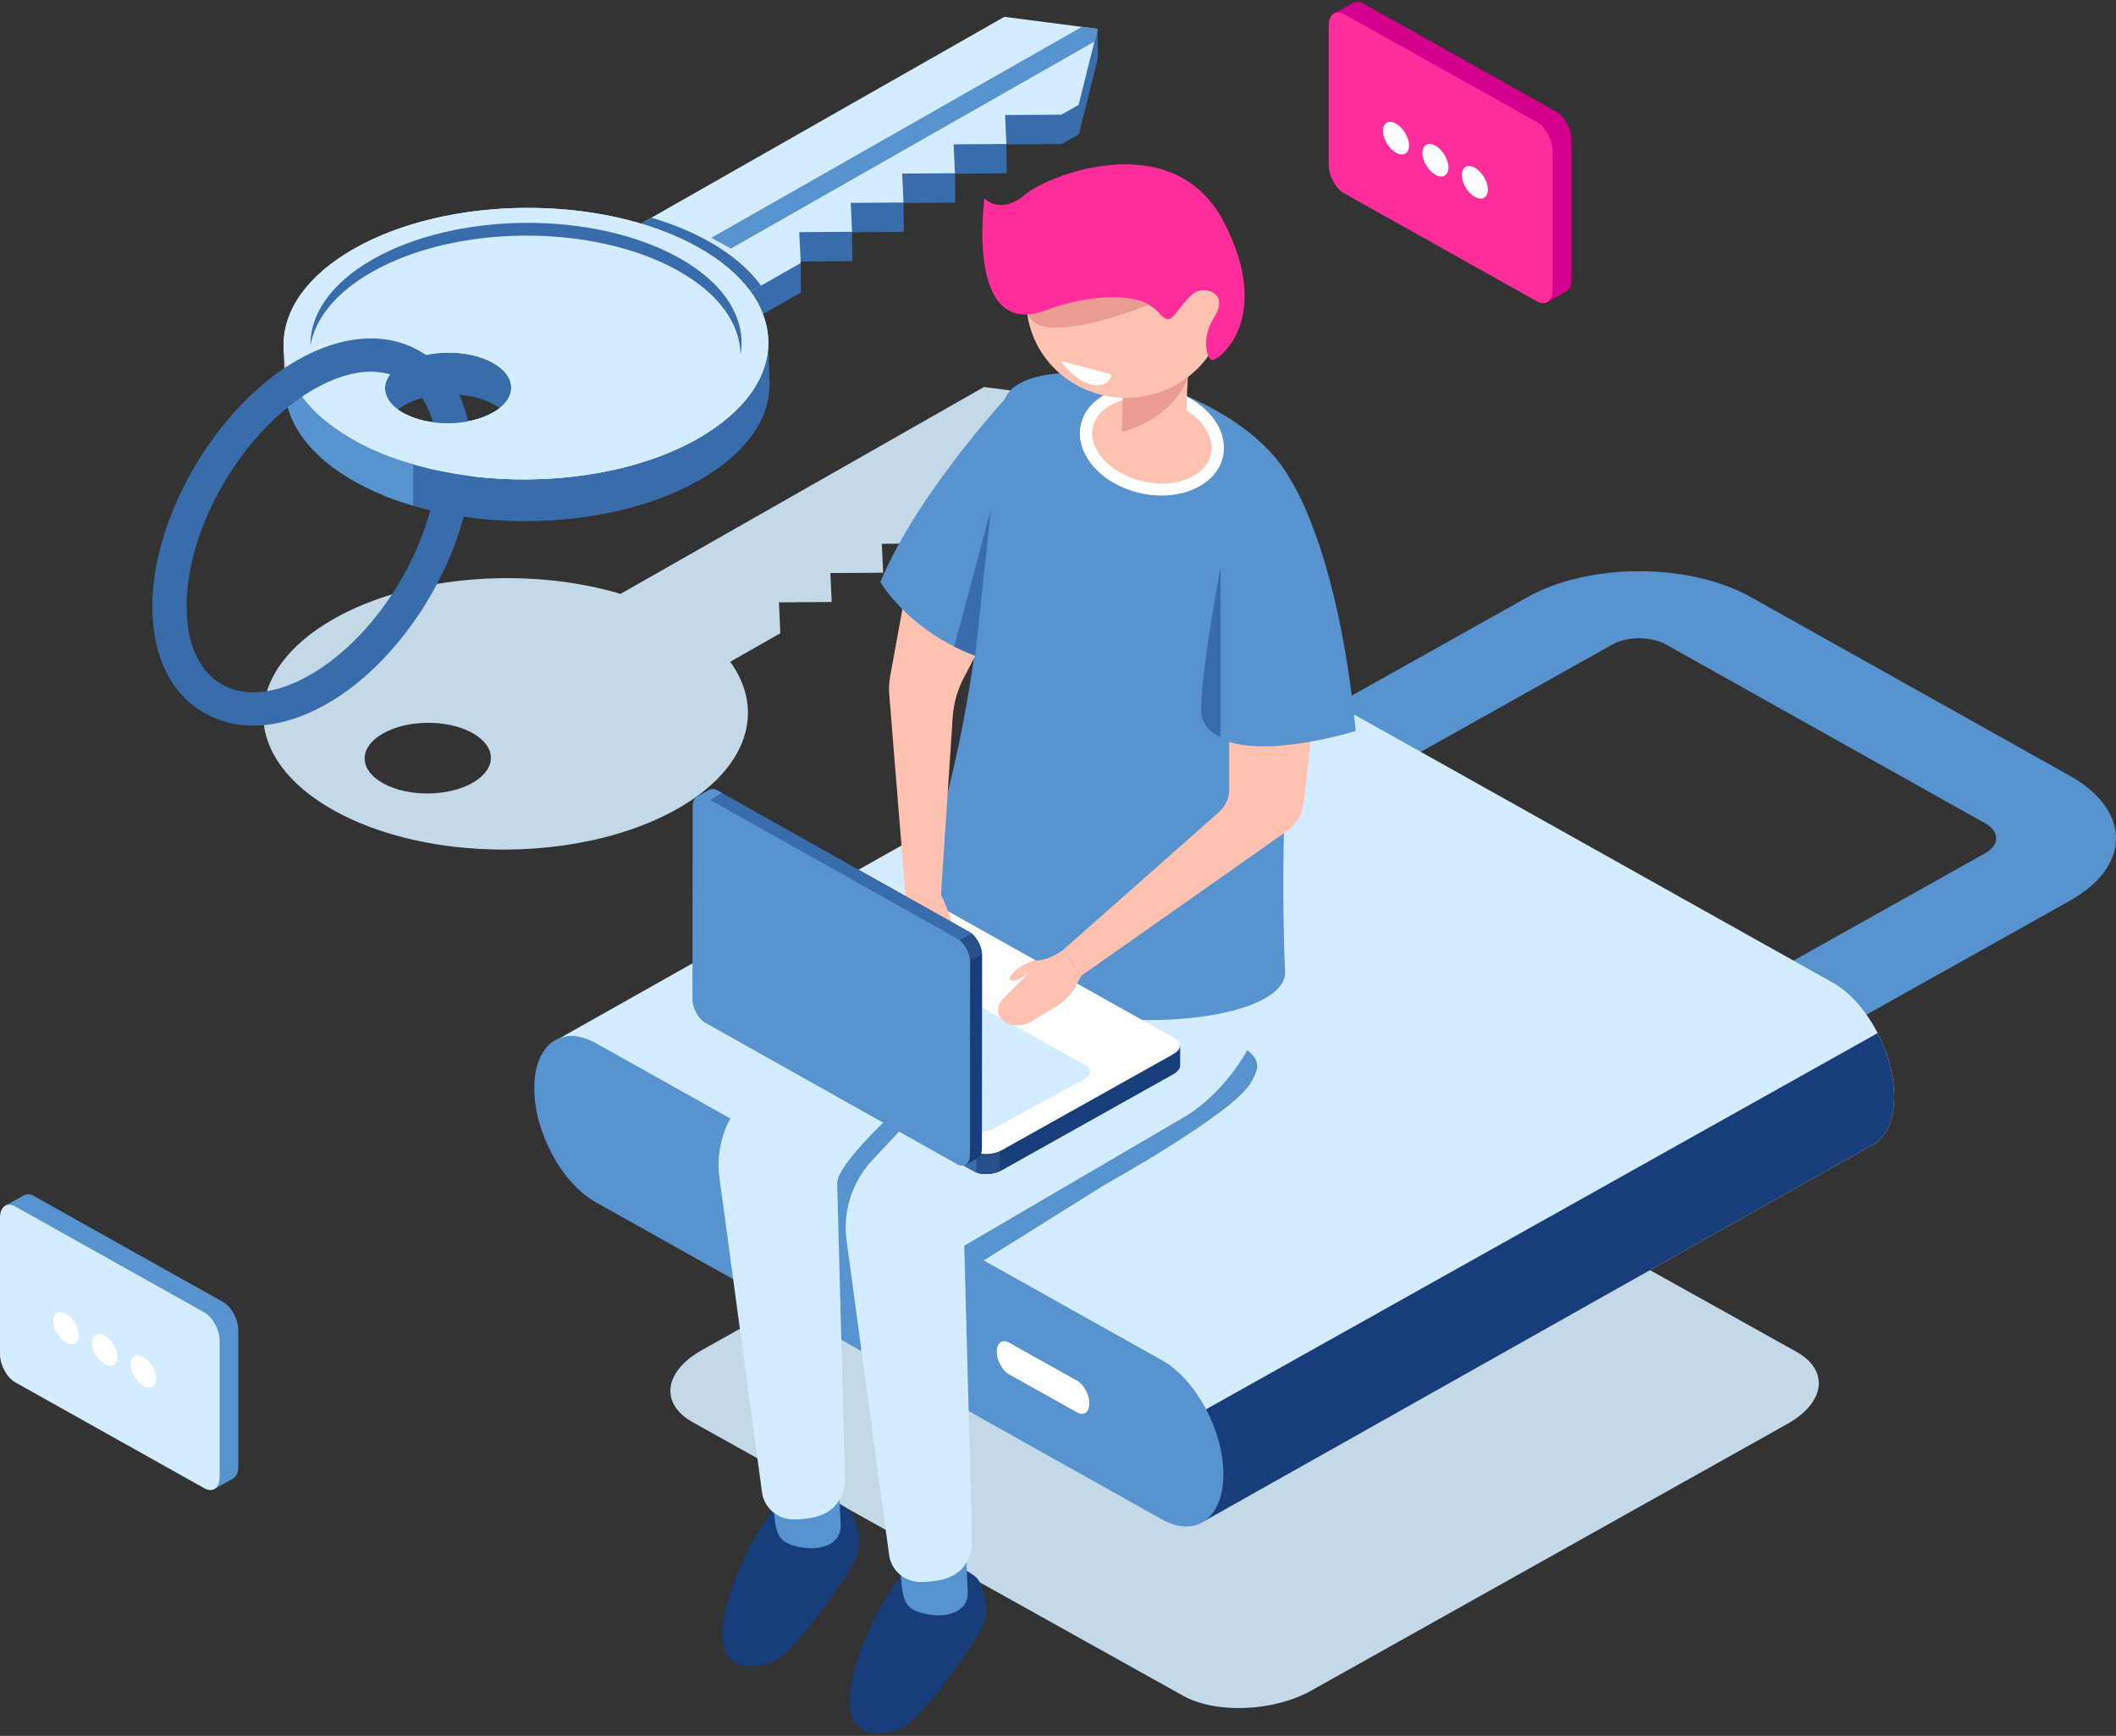 <svg width="334" height="274" fill="none" xmlns="http://www.w3.org/2000/svg"><rect width="100%" height="100%" fill="#333333" stroke="none"/><g clip-path="url(#clip0)"><path d="M155.319 61.085L97.952 93.738c-14.543-4.33-33.074-2.992-45.303 3.969-14.878 8.468-14.78 22.035.22 30.301 3.367 1.855 7.199 3.285 11.285 4.293 2.887.712 5.901 1.212 8.968 1.501 11.931 1.127 24.665-.937 33.843-6.162 11.118-6.329 13.87-15.503 8.292-23.186l7.916-4.505-.225-4.876 8.331-.056-.211-4.565 8.33-.056-.21-4.565 8.33-.056-.21-4.565 8.33-.056-.211-4.565 8.895-.061 2.714-1.544 2.995-11.988-14.712-1.909zM74.592 123.563c-3.874 2.204-10.179 2.247-14.083.096-3.904-2.153-3.931-5.684-.057-7.889 3.873-2.204 10.179-2.247 14.083-.095 3.905 2.152 3.929 5.683.057 7.888zM186.702 267.637l-77.368-43.155c-5.209-2.918-4.555-8.015 1.459-11.383l75.09-42.059c6.015-3.369 15.114-3.735 20.323-.817l77.367 43.156c5.209 2.917 4.556 8.014-1.459 11.382l-75.09 42.059c-6.015 3.369-15.113 3.735-20.322.817z" fill="#C4D9E8"/><path d="M277.405 169.794l-13.376-7.492 49.317-27.623c2.329-1.304 2.329-3.428 0-4.732l-50.381-28.219c-2.329-1.306-6.12-1.306-8.449 0L205.2 129.35l-13.376-7.491 49.317-27.623c9.704-5.436 25.495-5.436 35.199 0l50.382 28.219c9.705 5.436 9.704 14.28 0 19.716l-49.317 27.623z" fill="#5793CE"/><path d="M298.988 173.092c0-6.937-4.347-14.996-9.711-17.999l-89.352-50.048c-2.401-1.345-4.595-1.44-6.291-.521l-.005-.004-106.686 60.145 103.169 75.42 105.105-59.183c.324-.143.639-.31.929-.522l.001-.001c1.755-1.291 2.841-3.821 2.841-7.287z" fill="#D4ECFF"/><path d="M190.112 240.084l105.105-59.183c.325-.144.639-.31.929-.522l.001-.001c1.755-1.29 2.841-3.82 2.841-7.286 0-3.312-.998-6.873-2.617-10.024l-119.812 67.109 13.553 9.907z" fill="#173D7A"/><path d="M183.394 239.816l-89.353-50.047c-5.363-3.004-9.711-11.062-9.711-18 0-6.937 4.347-10.125 9.711-7.122l89.353 50.048c5.362 3.004 9.711 11.063 9.711 18-.001 6.937-4.349 10.125-9.711 7.121z" fill="#5793CE"/><path d="M170.009 222.938l-10.742-6.012c-1.069-.599-1.935-2.206-1.935-3.588 0-1.383.866-2.019 1.935-1.42l10.742 6.012c1.069.598 1.935 2.205 1.935 3.588.002 1.383-.865 2.018-1.935 1.42z" fill="#fff"/><path d="M89.346 46.7l18.358 10.118 18.732-10.664-.05-4.637-.159.09-.016-.328 8.331-.056-.049-4.566 8.169-.055-.048-4.567 8.169-.055-.049-4.566 8.17-.055-.049-4.567 8.733-.059 2.714-1.545 2.995-11.988-.05-4.638-1.445 4.444-13.22-1.713L89.346 46.7z" fill="#396CAA"/><path d="M107.654 52.178l18.733-10.661-.225-4.876 8.331-.056-.211-4.565 8.331-.056-.21-4.566 8.331-.056-.21-4.565 8.33-.056-.211-4.566 8.895-.06 2.714-1.545 2.995-11.988-14.715-1.907L89.296 42.062l18.358 10.116z" fill="#D4ECFF"/><path d="M120.128 45.078c-1.886-2.599-4.717-5.027-8.509-7.116-2.671-1.472-5.643-2.664-8.794-3.601l-13.53 7.702 18.358 10.117 12.475-7.101z" fill="#396CAA"/><path d="M172.745 6.572l.502-2.012-2.469-.32-58.499 33.297 3.082 1.698 57.384-32.663z" fill="#5793CE"/><path d="M44.974 61.331l-.202-6.593 2.175 4.453-1.974 2.14z" fill="#D3D0CF"/><path d="M56.284 76.165c14.999 8.266 39.219 8.101 54.096-.367 7.46-4.246 11.153-9.773 11.092-15.271l.001.003-.208-6.985-1.222 1.322c-1.727-3.443-5.015-6.686-9.882-9.368-14.999-8.266-39.219-8.101-54.097.367-14.877 8.466-14.779 22.033.22 30.299zm21.667-12.333c3.904 2.152 3.931 5.684.057 7.888-3.873 2.204-10.179 2.247-14.083.095-3.905-2.152-3.931-5.684-.057-7.888 3.873-2.204 10.179-2.246 14.083-.095z" fill="#396CAA"/><path d="M56.081 69.575c14.999 8.266 39.219 8.101 54.097-.367 14.878-8.469 14.78-22.035-.22-30.301-14.999-8.266-39.219-8.101-54.097.367-14.877 8.469-14.779 22.035.22 30.301zm21.667-12.332c3.905 2.152 3.931 5.683.057 7.888-3.873 2.204-10.179 2.247-14.083.096-3.905-2.151-3.931-5.683-.057-7.888 3.873-2.205 10.178-2.248 14.083-.096z" fill="#F2F2F2"/><path d="M73.471 73.185c-3.3.5-6.951.063-9.548-1.368-2.8-1.544-3.594-3.795-2.397-5.759l-6.795-5.227s-3.552-3.888-7.068-7.743c-5.471 7.759-2.592 16.896 8.619 23.076 4.946 2.725 10.489 4.274 16.774 5.17l.414-8.15z" fill="#5793CE"/><path d="M56.081 69.575c3.367 1.855 7.199 3.287 11.285 4.294 2.887.711 5.901 1.212 8.968 1.502 11.931 1.126 24.665-.938 33.844-6.162 14.878-8.469 14.78-22.035-.22-30.301-14.999-8.266-39.219-8.101-54.097.367-14.877 8.469-14.779 22.035.22 30.301zm21.667-12.332c3.905 2.152 3.931 5.683.057 7.888-3.873 2.204-10.179 2.247-14.083.096-3.905-2.151-3.931-5.683-.057-7.888 3.873-2.205 10.178-2.248 14.083-.096z" fill="#D4ECFF"/><path d="M48.995 54.561c.73-4.223 3.957-8.35 9.703-11.62 13.236-7.535 34.786-7.681 48.131-.327 6.632 3.654 9.982 8.474 10.057 13.323.952-5.505-2.347-11.177-9.899-15.338-13.345-7.354-34.893-7.208-48.131.327-6.658 3.79-9.938 8.728-9.861 13.635z" fill="#396CAA"/><path d="M39.971 114.535c-2.694 0-5.227-.623-7.506-1.879-5.375-2.959-8.366-8.905-8.42-16.745-.105-14.298 10.153-31.819 22.867-39.056 6.965-3.966 13.761-4.52 19.136-1.557 2.29 1.263 4.162 3.079 5.565 5.399 1.865 3.082 2.824 6.9 2.856 11.347.105 14.298-10.155 31.819-22.869 39.056-4.013 2.283-7.97 3.435-11.629 3.435zm18.56-55.861c-2.7 0-5.726.909-8.882 2.706-11.23 6.391-20.29 21.866-20.197 34.495.041 5.885 2.059 10.224 5.684 12.218 3.622 1.994 8.496 1.457 13.728-1.52 11.23-6.39 20.29-21.866 20.198-34.495-.024-3.465-.755-6.484-2.113-8.728-.916-1.516-2.119-2.691-3.572-3.493-1.437-.791-3.07-1.184-4.846-1.184z" fill="#396CAA"/><path d="M65.593 70.279l10.678 2.539 1.533-7.687c-3.873 2.204-10.179 2.247-14.083.096l1.873 5.052z" fill="#D4ECFF"/><path d="M56.081 69.575c3.367 1.855 7.199 3.287 11.285 4.294 2.887.711 5.901 1.212 8.968 1.502 11.931 1.126 24.665-.938 33.844-6.162l-43.488-.948-10.609 1.314z" fill="#D4ECFF"/><path d="M72.15 74.902s-4.622-.729-9.444-2.362v6.474c2.297.777 6.085 1.904 9.329 2.32 9.957 1.276.115-6.432.115-6.432z" fill="#396CAA"/><path d="M65.215 73.321c-1.988-.569-4.153-1.294-6.152-2.202-5.817-2.642 1.541 7.145 1.541 7.145s1.983.766 4.61 1.548v-6.491zM174.312 187.046l-19.027 11.904-9.262-1.458 22.624-10.61 5.665.164z" fill="#5793CE"/><path d="M151.307 247.153s-5.481-2.682-8.847 1.31c-3.366 3.993-8.177 13.418-8.325 19.787-.149 6.369 5.195 5.939 8.372 4.432 3.177-1.508 12.457-14.568 13.019-17.127.562-2.558-.662-6.018-1.555-6.695-.893-.677-2.664-1.707-2.664-1.707z" fill="#173D7A"/><path d="M152.504 245.872l.254 5.508c.053 1.172-.554 2.287-1.604 2.866-.958.527-2.349.931-4.228.637-4.129-.644-4.497-1.788-4.792-7.295-.296-5.508 10.37-1.716 10.37-1.716z" fill="#5793CE"/><path d="M131.246 236.561s-5.481-2.681-8.846 1.311c-3.366 3.992-8.178 13.417-8.327 19.786-.149 6.369 5.195 5.939 8.372 4.432 3.177-1.508 12.457-14.567 13.019-17.126.561-2.559-.662-6.019-1.555-6.696-.893-.677-2.663-1.707-2.663-1.707z" fill="#173D7A"/><path d="M132.442 235.28l.254 5.508c.053 1.172-.553 2.287-1.604 2.866-.957.527-2.348.931-4.228.637-4.128-.644-4.497-1.788-4.792-7.295-.296-5.507 10.37-1.716 10.37-1.716z" fill="#5793CE"/><path d="M181.346 134.146c-1.622-25.606-28.584 3.766-28.584 3.766l-18.453 17.547-16.616 17.709c-3.246 3.459-4.755 8.128-4.128 12.765l6.722 49.656c.332 2.453 2.495 4.261 5.044 4.242.719-.006 1.545-.069 2.491-.212 5.996-.906 5.553-6.437 5.553-6.437l-1.228-46.443 34.897-20.409c-.001.001 15.924-6.579 14.302-32.184z" fill="#D4ECFF"/><path d="M145.48 177.961l-4.965-1.769c-.116 0-8.442 7.812-8.369 10.547l3.736 1.162 9.38-8.833.218-1.107zM174.312 187.046s20.738-11.488 23.22-16.304c.972-1.886 2.482-3.856-3.569-6.708l-27.657 19.127 1.199 6.585 6.807-2.7z" fill="#5793CE"/><path d="M201.408 144.027c-1.73-25.598-28.584 3.767-28.584 3.767l-18.453 17.547-16.616 17.709c-3.246 3.459-4.755 8.128-4.128 12.765l6.722 49.656c.332 2.452 2.495 4.26 5.044 4.241.719-.005 1.544-.068 2.489-.212 5.997-.905 5.554-6.437 5.554-6.437l-1.228-46.443 34.896-20.408s15.885-8.782 14.304-32.185z" fill="#D4ECFF"/><path d="M185.457 61.708c20.441 8.222 20.032 19.943 20.032 19.943s-4.005 42.974-2.638 71.675c.571 11.997-65.706 12.913-55.822-19.095 11.654-37.741 7.286-68.295 12.741-72.903 5.456-4.608 20.4-1.747 25.687.38z" fill="#5793CE"/><path d="M192.034 72.102c-1.069 4.026-6.507 6.148-12.145 4.739-5.638-1.409-9.343-5.815-8.274-9.842 1.069-4.026 6.507-6.148 12.145-4.739 5.638 1.409 9.342 5.816 8.274 9.842z" fill="#FFC2B0"/><path d="M183.34 78.219c-1.199 0-2.443-.149-3.694-.462-2.928-.731-5.473-2.243-7.167-4.257-1.764-2.097-2.406-4.49-1.81-6.738 1.201-4.528 7.185-6.962 13.335-5.421 2.927.731 5.473 2.244 7.165 4.259 1.766 2.098 2.408 4.49 1.811 6.738-.958 3.603-4.948 5.881-9.64 5.881zm-3.078-15.451c-3.796 0-6.97 1.714-7.702 4.466-.437 1.648.072 3.448 1.433 5.067 1.432 1.703 3.612 2.988 6.139 3.62 5.107 1.271 10.022-.543 10.955-4.057.438-1.648-.071-3.448-1.433-5.067-1.432-1.704-3.612-2.989-6.139-3.621-1.106-.275-2.204-.407-3.253-.407z" fill="#fff"/><path d="M177.261 60.813s.177.795-.177 7.079c-.112 1.976 7.019 3.821 8.862 2.033 1.843-1.788 1.105-3.648 1.548-10.371.443-6.723-10.233 1.259-10.233 1.259z" fill="#FFC2B0"/><path d="M187.495 59.554s-1.755 6.234-10.411 8.625l.131-5.665 10.28-2.96z" fill="#EA9C92"/><path d="M192.978 43.716c2.176 8.162-2.881 16.489-11.294 18.599-8.414 2.11-16.997-2.796-19.172-10.957-2.175-8.162 2.881-16.489 11.295-18.599 8.413-2.11 16.996 2.796 19.171 10.957z" fill="#FFC2B0"/><path d="M181.358 48.096s-8.662 3.6-14.661 3.641c-5.998.042-4.677-4.832-4.677-4.832l17.806-2.497 1.532 3.687z" fill="#EA9C92"/><path d="M164.909 49.045s7.546-3.108 14.167-1.812c1.556.305 2.998 1.112 4 2.307.328.39.741.747 1.211.849 1.174.258 3.095-4.467 5.378-4.575 2.282-.107 3.804 1.46 1.934 4.365-1.872 2.905-1.239 6.158-.378 6.624.86.466 9.991-6.318 1.937-21.796-8.053-15.478-28.513-7.142-31.694-4.004 0 0-3.353 2.834-6.078.311-.001.001-3.057 22.208 9.523 17.731z" fill="#FF2C9C"/><path d="M194.022 113.047v11.612c0 1.331-.577 2.6-1.591 3.497l-24.589 21.747 2.793 4.145 32.472-22.847c1.515-1.066 2.493-2.706 2.689-4.513l2.195-20.251-13.969 6.61z" fill="#FFC2B0"/><path d="M203.757 75.844s7.46 10.883 10.238 39.532c0 0-12.742 3.998-19.974 1.728-7.232-2.269 9.736-41.26 9.736-41.26z" fill="#5793CE"/><path d="M192.659 89.605s-2.92 15.163-3.086 22.289c-.045 1.959 1.188 3.727 3.086 4.393V89.605z" fill="#396CAA"/><path d="M186.28 165.003l-5.434-.696-35.082-19.649c-1.125-.63-3.09-.551-4.388.176l-24.859 13.92-3.287-.421v3.174h.004c-.022.418.224.82.755 1.117l39.757 22.269c1.124.63 3.089.551 4.388-.176l27.072-15.159c.731-.409 1.095-.936 1.073-1.431v-3.124h.001z" fill="#173D7A"/><path d="M159.921 152.587l-2.493-1.396h-27.401l-13.509 7.561-3.286-.42v3.173h.003c-.022.419.224.821.755 1.118l39.757 22.269c.594.332 1.423.466 2.264.412l3.91-32.717z" fill="#396CAA"/><path d="M114.69 158.518l-1.458-.186v3.174h.003c-.022.418.224.82.755 1.117l.701.392v-4.497h-.001z" fill="#5793CE"/><path d="M154.146 185.072c1.067.392 2.59.307 3.729-.224v-5.399h-3.729v5.623z" fill="#274F89"/><path d="M153.747 181.72l-39.757-22.269c-1.125-.629-.984-1.73.315-2.457l27.072-15.158c1.299-.728 3.263-.806 4.388-.177l39.757 22.269c1.125.63.984 1.731-.315 2.458l-27.072 15.158c-1.3.728-3.263.806-4.388.176z" fill="#fff"/><path d="M153.074 178.345l-33.058-18.517c-.936-.523-.818-1.439.262-2.044l14.507-7.914c1.08-.605 2.713-.67 3.648-.147l33.058 18.517c.936.523.818 1.439-.262 2.043l-14.506 7.915c-1.081.605-2.714.671-3.649.147z" fill="#D4ECFF"/><path d="M142.914 141.104l-.411 2.661c-.351 2.268-.291 4.577.178 6.824l.49 2.345c.276 1.323 1.354 2.349 2.724 2.59 1.069.189 2.078-.54 2.199-1.588l.656-5.689s1.5 1.907 2.224 1.907c.724 0-.81-5.697-2.449-8.922-1.638-3.223-5.611-.128-5.611-.128z" fill="#FFC2B0"/><path d="M156.39 98.807l-4.266 8.191c-1.009 1.937-1.603 4.051-1.746 6.217l-1.853 28.018-5.612-.129-2.547-31.465c-.079-.972-.03-1.949.146-2.909l2.909-15.955 12.969 8.032z" fill="#FFC2B0"/><path d="M152.399 183.86l-3.333-4.222-35.057-19.691c-1.123-.632-2.033-2.323-2.032-3.777l.031-27.845-2.016-2.553 1.894-1.065.002.002c.364-.226.845-.221 1.375.078l39.73 22.315c1.124.632 2.033 2.322 2.032 3.777l-.033 30.324c-.001.818-.29 1.388-.743 1.617l-1.85 1.04z" fill="#173D7A"/><path d="M128.156 167.892l-2.49-1.399-13.673-23.039.015-15.131-2.016-2.553 1.894-1.064.002.002c.364-.227.845-.221 1.375.077l39.73 22.315c.595.334 1.126.965 1.498 1.699l-26.335 19.093z" fill="#396CAA"/><path d="M110.887 126.905l-.895-1.133 1.894-1.065.002.002c.364-.226.845-.221 1.376.078l.7.393-3.077 1.725z" fill="#5793CE"/><path d="M153.354 147.349c.883.7 1.567 2.024 1.66 3.247l-3.883 2.174-1.86-3.134 4.083-2.287z" fill="#274F89"/><path d="M151.101 148.165l-39.73-22.315c-1.124-.632-2.037.036-2.039 1.491l-.033 30.324c-.002 1.454.907 3.146 2.032 3.776l39.73 22.316c1.123.632 2.036-.037 2.038-1.491l.033-30.324c.003-1.455-.907-3.145-2.031-3.777z" fill="#5793CE"/><path d="M170.635 154.049l-.636 1.28c-.733 1.473-1.885 2.712-3.321 3.571l-3.946 2.36c-1.227.735-2.782.794-4.029.091-.044-.025-.09-.052-.134-.078-1.254-.762-1.367-2.51-.336-3.539l4.124-4.112s-2.316 1.721-2.966 1.028c-.476-.508 2.247-2.989 4.337-3.07 2.091-.082 4.113-1.674 4.113-1.674l2.794 4.143z" fill="#FFC2B0"/><path d="M160.179 61.268s-15.118 15.958-21.218 30.598c0 0 5.171 9.036 17.824 12.582 12.655 3.545 3.394-43.18 3.394-43.18z" fill="#5793CE"/><path d="M153.939 103.5l2.45-22.964-5.774 21.515c1.03.521 2.144 1.005 3.324 1.449z" fill="#396CAA"/><path d="M171.502 58.047l-4.063-1.082s1.94 2.96 4.771 3.714c2.831.754 3.271-1.57 3.271-1.57l-3.979-1.061z" fill="#fff"/><path d="M245.619 17.6L215.183.552c-.603-.338-1.148-.35-1.574-.123 0-.002.003-.019.003-.019l-2.953 1.654s1.307.463 2.075.735v21.504c0 1.749 1.096 3.782 2.449 4.54l29.092 16.295v2.523l2.982-1.667-.016-.005c.505-.298.828-.953.828-1.894V22.14c0-1.749-1.097-3.781-2.45-4.54z" fill="#D3008D"/><path d="M242.613 47.574l-30.438-17.049c-1.352-.758-2.448-2.79-2.448-4.54V4.03c0-1.749 1.096-2.553 2.448-1.796l30.438 17.049c1.352.758 2.448 2.789 2.448 4.54v21.956c.002 1.748-1.096 2.552-2.448 1.794z" fill="#FF2C9C"/><path d="M222.411 22.959c0 1.271-.92 1.786-2.054 1.151s-2.053-2.18-2.053-3.451c0-1.271.919-1.786 2.053-1.151 1.135.635 2.054 2.18 2.054 3.451zM228.633 26.444c0 1.271-.92 1.786-2.054 1.151-1.133-.635-2.053-2.18-2.053-3.451 0-1.27.92-1.786 2.053-1.151 1.134.636 2.054 2.181 2.054 3.451zM234.854 29.929c0 1.27-.92 1.786-2.054 1.151-1.133-.635-2.053-2.18-2.053-3.451 0-1.271.92-1.786 2.053-1.151 1.135.635 2.054 2.18 2.054 3.451z" fill="#fff"/><path d="M35.212 205.508L5.352 188.784c-.591-.331-1.125-.344-1.544-.121 0-.002.002-.018.002-.018l-2.896 1.623s1.283.454 2.035.721v21.096c0 1.717 1.076 3.711 2.403 4.454l28.54 15.985v2.475l2.925-1.634-.016-.006c.494-.292.812-.934.812-1.857v-21.54c0-1.716-1.076-3.711-2.403-4.454z" fill="#5793CE"/><path d="M32.263 234.913L2.403 218.188C1.076 217.445 0 215.451 0 213.734v-21.54c0-1.716 1.076-2.506 2.403-1.763l29.859 16.726c1.327.743 2.403 2.736 2.403 4.453v21.541c0 1.716-1.076 2.505-2.403 1.762z" fill="#D4ECFF"/><path d="M12.444 210.766c0 1.246-.901 1.751-2.015 1.128-1.112-.623-2.015-2.139-2.015-3.384 0-1.247.902-1.752 2.015-1.129 1.112.623 2.015 2.138 2.015 3.385zM18.548 214.184c0 1.246-.902 1.751-2.015 1.128-1.112-.623-2.015-2.139-2.015-3.385s.902-1.751 2.015-1.128c1.112.623 2.015 2.139 2.015 3.385zM24.651 217.603c0 1.246-.901 1.751-2.015 1.128-1.112-.623-2.015-2.139-2.015-3.385s.902-1.751 2.015-1.128 2.015 2.138 2.015 3.385z" fill="#fff"/></g><defs><clipPath id="clip0"><path fill="#fff" transform="translate(0 .276)" d="M0 0h334v273.348H0z"/></clipPath></defs></svg>